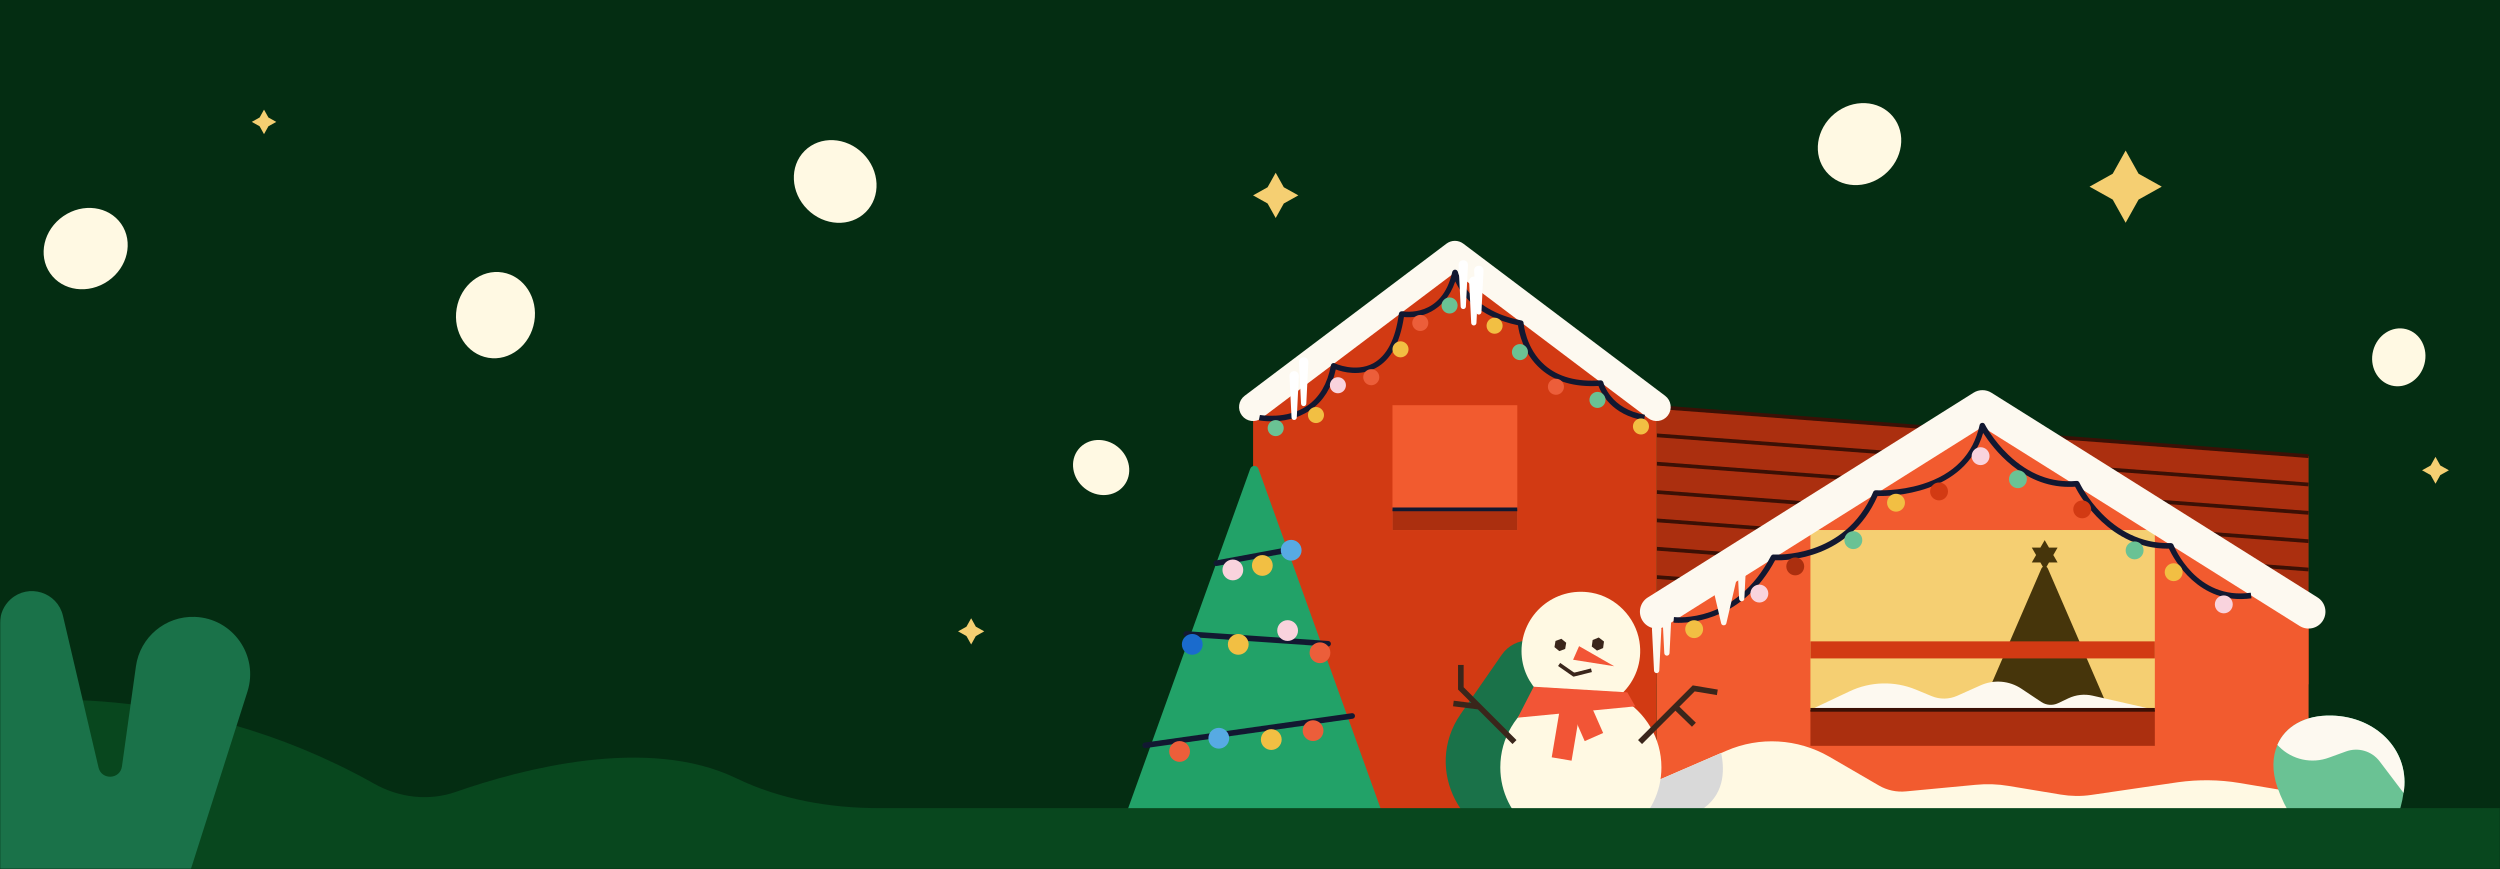 <svg width="1335" height="464" viewBox="0 0 1335 464" fill="none" xmlns="http://www.w3.org/2000/svg">
<rect x="0" y="0" width="1335" height="464" fill="#333333" stroke="none"/>
<g clip-path="url(#clip0_1528_85641)">
<rect width="1335" height="464" fill="#042D12"/>
<mask id="mask0_1528_85641" style="mask-type:luminance" maskUnits="userSpaceOnUse" x="0" y="0" width="1335" height="464">
<path d="M1335 464L0 463.99V0H1335V464Z" fill="white"/>
</mask>
<g mask="url(#mask0_1528_85641)">
<path d="M1335 464L0 463.99V0H1335V464Z" fill="#042D12"/>
<path d="M884.66 216.89V432.84H1232.79" fill="#82882E"/>
<path d="M1232.79 365.42H884.66V217.34L1232.79 243.59V365.42Z" fill="#AB2F0F"/>
<path fill-rule="evenodd" clip-rule="evenodd" d="M1232.72 244.587L884.585 218.337L884.735 216.343L1232.87 242.593L1232.72 244.587Z" fill="#3B1005"/>
<path fill-rule="evenodd" clip-rule="evenodd" d="M1232.72 259.717L884.585 233.467L884.735 231.473L1232.87 257.723L1232.72 259.717Z" fill="#3B1005"/>
<path fill-rule="evenodd" clip-rule="evenodd" d="M1232.72 274.857L884.585 248.607L884.735 246.613L1232.87 272.863L1232.72 274.857Z" fill="#3B1005"/>
<path fill-rule="evenodd" clip-rule="evenodd" d="M1232.72 289.997L884.585 263.747L884.735 261.753L1232.87 288.003L1232.72 289.997Z" fill="#3B1005"/>
<path fill-rule="evenodd" clip-rule="evenodd" d="M1232.72 305.127L884.585 278.877L884.735 276.883L1232.87 303.133L1232.72 305.127Z" fill="#3B1005"/>
<path fill-rule="evenodd" clip-rule="evenodd" d="M1232.72 320.267L884.585 294.017L884.735 292.023L1232.87 318.273L1232.72 320.267Z" fill="#3B1005"/>
<path fill-rule="evenodd" clip-rule="evenodd" d="M1232.72 335.397L884.585 309.147L884.735 307.153L1232.87 333.403L1232.72 335.397Z" fill="#3B1005"/>
<path d="M1232.79 326.65V432.82H884.72V326.65C884.72 325.68 885.36 324.75 886.52 324.03L1058.65 217.34L1231 324.03C1232.16 324.75 1232.8 325.68 1232.8 326.65H1232.79Z" fill="#F25B2F"/>
<path d="M1150.68 283.03H966.77V379.05H1150.68V283.03Z" fill="#F5CF72"/>
<path d="M1150.68 379.05H966.77V398.28H1150.68V379.05Z" fill="#AB2F0F"/>
<path d="M884.66 217.34H669.15V432.85H884.66V217.34Z" fill="#D23A13"/>
<path d="M669.15 217.34L776.91 136.11L884.66 217.34H669.15Z" fill="#D23A13"/>
<path fill-rule="evenodd" clip-rule="evenodd" d="M772.395 130.121C775.068 128.106 778.752 128.106 781.425 130.121L889.175 211.351C892.482 213.845 893.142 218.547 890.649 221.855C888.155 225.162 883.452 225.822 880.145 223.329L776.91 145.502L673.664 223.329C670.357 225.822 665.654 225.162 663.161 221.855C660.667 218.547 661.328 213.844 664.635 211.351L772.395 130.121Z" fill="#FDF9F0"/>
<path fill-rule="evenodd" clip-rule="evenodd" d="M1053.85 209.72C1056.78 207.881 1060.5 207.88 1063.42 209.717L1237.57 319.027C1241.78 321.67 1243.06 327.225 1240.41 331.435C1237.77 335.645 1232.22 336.915 1228.01 334.273L1058.64 227.968L889.509 334.27C885.301 336.915 879.745 335.648 877.1 331.439C874.455 327.231 875.722 321.675 879.931 319.03L1053.85 209.72Z" fill="#FDF9F0"/>
<path d="M810.24 216.38H743.58V283.04H810.24V216.38Z" fill="#F25B2F"/>
<path d="M810.24 272H743.58V283.04H810.24V272Z" fill="#AB2F0F"/>
<path d="M678.9 225C675.1 225 672.5 224.5 672.2 224.5L672.8 221.6C672.9 221.6 687 224.2 698 216.7C704.6 212.2 708.9 204.9 710.7 195.1C710.8 194.6 711.1 194.2 711.5 194C711.9 193.8 712.4 193.8 712.8 194C712.9 194.1 723.8 199.1 733.3 194C740.6 190 745.2 181.1 747 167.5C747.1 167.1 747.3 166.7 747.6 166.5C747.9 166.3 748.3 166.2 748.8 166.2C749.7 166.4 770.1 169.8 775.5 145.2C775.7 144.5 776.3 144 777 144C777.7 144 778.3 144.5 778.5 145.2C778.7 146 783.3 165.4 812.4 171.1C813.1 171.2 813.6 171.8 813.6 172.5C813.6 172.6 814.6 186 824.9 195C832.1 201.3 842.1 204 854.6 203.1C855.3 203 856 203.5 856.2 204.2C856.3 204.8 860 218.4 878.4 221.5L877.9 224.5C860.5 221.5 855 209.9 853.6 206.1C840.8 206.8 830.4 203.8 822.8 197.1C813.3 188.8 811.1 177.4 810.6 173.7C788.8 169.1 780.3 157 777.1 150.3C771.4 167 757.8 170.1 749.7 169.3C747.6 183.1 742.6 192.3 734.7 196.5C726.2 201.1 717.1 198.7 713.3 197.3C711.2 207 706.6 214.3 699.7 219C692.6 223.9 684.5 225 678.9 225Z" fill="#121831"/>
<path d="M801.946 349.614L779.978 381.322C759.577 410.762 780.662 451 816.5 451C852.338 451 873.423 410.772 853.022 381.322L831.054 349.614C824.019 339.462 808.991 339.462 801.956 349.614H801.946Z" fill="#1A7249"/>
<path d="M1090.12 303.59L1058.59 376.45C1058.06 377.68 1058.96 379.06 1060.3 379.06H1123.37C1124.71 379.06 1125.62 377.68 1125.08 376.45L1093.55 303.59C1092.9 302.09 1090.77 302.09 1090.12 303.59Z" fill="#46350B"/>
<path d="M693.59 200.8L693.05 211.54L692.48 222.95C692.44 223.72 691.79 224.31 691.01 224.28C690.29 224.24 689.72 223.66 689.68 222.95L688.58 200.8C688.52 197.34 693.64 197.33 693.58 200.8H693.59Z" fill="white"/>
<path d="M896.3 332.6C894.6 332.6 893.6 332.5 893.6 332.5L893.9 329.5C895.2 329.7 927 332.9 945.7 296.9C946 296.4 946.6 296 947.2 296.1C947.6 296.1 985.1 298.6 1000.3 262.7C1000.5 262.1 1001.1 261.8 1001.8 261.8C1001.9 261.8 1013.9 262.5 1026.6 258.5C1043.5 253.2 1053.7 242.6 1057.1 227C1057.2 226.4 1057.7 225.9 1058.4 225.8C1059 225.7 1059.6 226 1059.9 226.6C1059.9 226.7 1064.3 235.1 1072.5 242.9C1083.4 253.3 1095.7 258 1108.9 256.8C1109.5 256.7 1110.1 257.1 1110.4 257.7C1110.6 258 1125.9 290.9 1159.2 290C1159.8 290 1160.4 290.4 1160.6 290.9C1161.1 292.1 1172.8 320.6 1201.9 316.5L1202.3 319.5C1174 323.4 1160.7 298.3 1158.2 293C1158 293 1157.8 293 1157.7 293C1126.7 293 1110.9 265.4 1108.1 259.9C1107 260 1105.9 260 1104.8 260C1079.8 260 1064.2 239.3 1059 231.2C1049.3 264.3 1009.6 265 1002.6 264.9C987.7 298.6 954.2 299.4 947.9 299.2C931.4 330 904.8 332.6 896.3 332.6Z" fill="#121831"/>
<path d="M698.67 193.41L698.13 204.15L697.56 215.56C697.52 216.33 696.87 216.92 696.09 216.89C695.37 216.85 694.8 216.27 694.76 215.56L693.66 193.41C693.6 189.95 698.72 189.94 698.66 193.41H698.67Z" fill="white"/>
<path d="M783.9 141.57L783.36 152.31L782.79 163.72C782.75 164.49 782.1 165.08 781.32 165.05C780.6 165.01 780.03 164.43 779.99 163.72L778.89 141.57C778.83 138.11 783.95 138.1 783.89 141.57H783.9Z" fill="white"/>
<path d="M789.53 150.32L788.99 161.06L788.42 172.47C788.38 173.24 787.73 173.83 786.95 173.8C786.23 173.76 785.66 173.18 785.62 172.47L784.52 150.32C784.46 146.86 789.58 146.85 789.52 150.32H789.53Z" fill="white"/>
<path d="M792.2 144.51L791.66 155.25L791.09 166.66C791.05 167.43 790.4 168.02 789.62 167.99C788.9 167.95 788.33 167.37 788.29 166.66L787.19 144.51C787.13 141.05 792.25 141.04 792.19 144.51H792.2Z" fill="white"/>
<path d="M887.16 335.97L886.62 346.71L886.05 358.12C886.01 358.89 885.36 359.48 884.58 359.45C883.86 359.41 883.29 358.83 883.25 358.12L882.15 335.97C882.09 332.51 887.21 332.5 887.15 335.97H887.16Z" fill="#FDF9F0"/>
<path d="M892.64 326.65L892.1 337.39L891.53 348.8C891.49 349.57 890.84 350.16 890.06 350.13C889.34 350.09 888.77 349.51 888.73 348.8L887.63 326.65C887.57 323.19 892.69 323.18 892.63 326.65H892.64Z" fill="#FDF9F0"/>
<path d="M932.59 297.61L932.05 308.35L931.48 319.76C931.44 320.53 930.79 321.12 930.01 321.09C929.29 321.05 928.72 320.47 928.68 319.76L927.58 297.61C927.52 294.15 932.64 294.14 932.58 297.61H932.59Z" fill="#FDF9F0"/>
<path d="M1283.6 432.8H861.7C858.6 432.8 857.8 428.6 860.6 427.4L919.1 402.1L921.9 400.9C939.6 393.2 959.9 394.4 976.7 404L1003.4 419.5C1007.7 422 1012.8 423.1 1017.8 422.6L1054.9 419.1C1060.9 418.5 1066.8 418.7 1072.7 419.7L1100.4 424.3C1105.8 425.2 1111.3 425.3 1116.7 424.5L1163.1 417.7C1173.9 416.2 1185 416.3 1195.8 418.1L1283.6 432.8Z" fill="#FFF9E3"/>
<path d="M908 432.8H861.7C858.6 432.8 857.8 428.6 860.6 427.4L919.1 402.1C921.2 412.2 920.6 425 908 432.8Z" fill="#D9D9D9"/>
<path d="M1283.79 421.367C1283.72 422.04 1283.64 422.639 1283.49 423.313C1282.06 433.93 1277.86 443.425 1272.23 450H1235.01C1227.21 442.826 1220.23 432.209 1216.1 420.319C1213.18 411.872 1213.4 404.019 1216.18 397.743C1220.38 387.949 1230.81 381.742 1245.22 382.116C1268.78 382.715 1286.11 400.282 1283.79 421.367Z" fill="#6AC294"/>
<path d="M1283.79 421.45C1283.71 422.125 1283.63 422.725 1283.48 423.4L1270.71 406.543C1266.51 400.998 1259.14 398.904 1252.69 401.298L1243.82 404.518C1234.51 408.037 1223.99 405.718 1217 398.673L1216.1 397.773C1220.31 387.96 1230.75 381.741 1245.17 382.116C1268.76 382.716 1286.12 400.318 1283.79 421.444L1283.79 421.45Z" fill="#FDF9F0"/>
<path d="M1150.68 342.49H966.77V351.6H1150.68V342.49Z" fill="#D23A13"/>
<path d="M1091.86 288.44L1094.16 292.41H1098.75L1096.46 296.39L1098.75 300.37H1094.16L1091.86 304.35L1089.57 300.37H1084.97L1087.27 296.39L1084.97 292.41H1089.57L1091.86 288.44Z" fill="#46350B"/>
<path d="M966.77 379.05L987.74 369.14C998.89 363.87 1011.74 363.55 1023.13 368.27L1031.52 371.74C1035.89 373.55 1040.81 373.48 1045.12 371.56L1057.7 365.94C1064.78 362.78 1073 363.47 1079.45 367.78L1090.06 374.86C1092.72 376.63 1096.11 376.88 1099 375.51L1104.49 372.91C1108.53 370.99 1113.1 370.49 1117.46 371.49L1150.66 379.05H966.75H966.77Z" fill="#FDF9F0"/>
<path d="M462.329 113.24C470.542 105.028 469.887 91.057 460.866 82.036C451.844 73.014 437.874 72.359 429.661 80.572C421.448 88.785 422.104 102.755 431.125 111.777C440.146 120.798 454.117 121.453 462.329 113.24Z" fill="#FFF9E3"/>
<path d="M285.321 171.784C287.446 159.205 279.885 147.438 268.433 145.504C256.981 143.569 245.974 152.198 243.848 164.777C241.723 177.357 249.284 189.123 260.736 191.058C272.188 192.993 283.195 184.364 285.321 171.784Z" fill="#FFF9E3"/>
<path d="M57.722 150.037C68.209 142.772 71.35 129.143 64.736 119.596C58.123 110.048 44.259 108.197 33.772 115.462C23.285 122.726 20.144 136.355 26.758 145.903C33.371 155.451 47.234 157.301 57.722 150.037Z" fill="#FFF9E3"/>
<path d="M1006.4 93.148C1016.23 85.009 1018.19 71.16 1010.78 62.216C1003.37 53.272 989.397 52.62 979.572 60.758C969.748 68.897 967.79 82.746 975.2 91.69C982.61 100.634 996.581 101.287 1006.4 93.148Z" fill="#FFF9E3"/>
<path d="M600.133 259.393C605.026 253.3 603.563 244.001 596.866 238.624C590.17 233.248 580.775 233.829 575.882 239.923C570.99 246.017 572.452 255.315 579.149 260.692C585.846 266.069 595.241 265.487 600.133 259.393Z" fill="#FFF9E3"/>
<path d="M1294.64 194.408C1296.82 186.102 1292.46 177.759 1284.9 175.773C1277.35 173.787 1269.45 178.911 1267.27 187.217C1265.09 195.523 1269.44 203.867 1277 205.852C1284.56 207.838 1292.46 202.714 1294.64 194.408Z" fill="#FFF9E3"/>
<path d="M667.63 250.33L602 432.83H737.63L672 250.33C671.26 248.28 668.37 248.28 667.63 250.33Z" fill="#22A268"/>
<path fill-rule="evenodd" clip-rule="evenodd" d="M723.545 382.119C723.661 382.939 723.091 383.699 722.271 383.815L611.721 399.495C610.9 399.611 610.141 399.041 610.025 398.221C609.908 397.4 610.479 396.641 611.299 396.525L721.849 380.845C722.67 380.728 723.429 381.299 723.545 382.119Z" fill="#121831"/>
<path fill-rule="evenodd" clip-rule="evenodd" d="M631.914 338.437C631.971 337.61 632.687 336.987 633.513 337.044L709.304 342.274C710.13 342.331 710.754 343.047 710.697 343.873C710.64 344.7 709.923 345.324 709.097 345.267L633.307 340.037C632.48 339.98 631.857 339.263 631.914 338.437Z" fill="#121831"/>
<path fill-rule="evenodd" clip-rule="evenodd" d="M689.065 293.437C689.216 294.251 688.678 295.034 687.863 295.185L649.763 302.245C648.949 302.396 648.166 301.858 648.015 301.043C647.864 300.229 648.402 299.446 649.217 299.295L687.317 292.235C688.131 292.084 688.914 292.622 689.065 293.437Z" fill="#121831"/>
<path d="M629.9 406.83C632.965 406.83 635.45 404.345 635.45 401.28C635.45 398.215 632.965 395.73 629.9 395.73C626.835 395.73 624.35 398.215 624.35 401.28C624.35 404.345 626.835 406.83 629.9 406.83Z" fill="#EC5E3A"/>
<path d="M678.86 400.47C681.925 400.47 684.41 397.985 684.41 394.92C684.41 391.855 681.925 389.37 678.86 389.37C675.795 389.37 673.31 391.855 673.31 394.92C673.31 397.985 675.795 400.47 678.86 400.47Z" fill="#F2BF43"/>
<path d="M704.87 354.12C707.935 354.12 710.42 351.635 710.42 348.57C710.42 345.505 707.935 343.02 704.87 343.02C701.805 343.02 699.32 345.505 699.32 348.57C699.32 351.635 701.805 354.12 704.87 354.12Z" fill="#EC5E3A"/>
<path d="M701.18 395.72C704.245 395.72 706.73 393.235 706.73 390.17C706.73 387.105 704.245 384.62 701.18 384.62C698.115 384.62 695.63 387.105 695.63 390.17C695.63 393.235 698.115 395.72 701.18 395.72Z" fill="#EC5E3A"/>
<path d="M636.67 349.64C639.735 349.64 642.22 347.155 642.22 344.09C642.22 341.025 639.735 338.54 636.67 338.54C633.605 338.54 631.12 341.025 631.12 344.09C631.12 347.155 633.605 349.64 636.67 349.64Z" fill="#1A6BCD"/>
<path d="M658.34 309.9C661.405 309.9 663.89 307.415 663.89 304.35C663.89 301.285 661.405 298.8 658.34 298.8C655.275 298.8 652.79 301.285 652.79 304.35C652.79 307.415 655.275 309.9 658.34 309.9Z" fill="#F9D3DD"/>
<path d="M687.59 342.27C690.655 342.27 693.14 339.785 693.14 336.72C693.14 333.655 690.655 331.17 687.59 331.17C684.525 331.17 682.04 333.655 682.04 336.72C682.04 339.785 684.525 342.27 687.59 342.27Z" fill="#F9D3DD"/>
<path d="M674.09 307.51C677.155 307.51 679.64 305.025 679.64 301.96C679.64 298.895 677.155 296.41 674.09 296.41C671.025 296.41 668.54 298.895 668.54 301.96C668.54 305.025 671.025 307.51 674.09 307.51Z" fill="#F2BF43"/>
<path d="M661.23 349.64C664.295 349.64 666.78 347.155 666.78 344.09C666.78 341.025 664.295 338.54 661.23 338.54C658.165 338.54 655.68 341.025 655.68 344.09C655.68 347.155 658.165 349.64 661.23 349.64Z" fill="#F2BF43"/>
<path d="M689.49 299.39C692.555 299.39 695.04 296.905 695.04 293.84C695.04 290.775 692.555 288.29 689.49 288.29C686.425 288.29 683.94 290.775 683.94 293.84C683.94 296.905 686.425 299.39 689.49 299.39Z" fill="#57AAE3"/>
<path d="M650.84 399.77C653.905 399.77 656.39 397.285 656.39 394.22C656.39 391.155 653.905 388.67 650.84 388.67C647.775 388.67 645.29 391.155 645.29 394.22C645.29 397.285 647.775 399.77 650.84 399.77Z" fill="#57AAE3"/>
<path d="M681.22 232.9C683.589 232.9 685.51 230.979 685.51 228.61C685.51 226.241 683.589 224.32 681.22 224.32C678.851 224.32 676.93 226.241 676.93 228.61C676.93 230.979 678.851 232.9 681.22 232.9Z" fill="#6AC294"/>
<path d="M702.73 225.92C705.099 225.92 707.02 223.999 707.02 221.63C707.02 219.261 705.099 217.34 702.73 217.34C700.361 217.34 698.44 219.261 698.44 221.63C698.44 223.999 700.361 225.92 702.73 225.92Z" fill="#F2BF43"/>
<path d="M714.44 210.01C716.809 210.01 718.73 208.089 718.73 205.72C718.73 203.351 716.809 201.43 714.44 201.43C712.071 201.43 710.15 203.351 710.15 205.72C710.15 208.089 712.071 210.01 714.44 210.01Z" fill="#F9D3DD"/>
<path d="M732.25 205.72C734.619 205.72 736.54 203.799 736.54 201.43C736.54 199.061 734.619 197.14 732.25 197.14C729.881 197.14 727.96 199.061 727.96 201.43C727.96 203.799 729.881 205.72 732.25 205.72Z" fill="#EC5E3A"/>
<path d="M747.87 190.83C750.239 190.83 752.16 188.909 752.16 186.54C752.16 184.171 750.239 182.25 747.87 182.25C745.501 182.25 743.58 184.171 743.58 186.54C743.58 188.909 745.501 190.83 747.87 190.83Z" fill="#F2BF43"/>
<path d="M758.43 176.76C760.799 176.76 762.72 174.839 762.72 172.47C762.72 170.101 760.799 168.18 758.43 168.18C756.061 168.18 754.14 170.101 754.14 172.47C754.14 174.839 756.061 176.76 758.43 176.76Z" fill="#EC5E3A"/>
<path d="M774.07 167.42C776.44 167.42 778.36 165.499 778.36 163.13C778.36 160.761 776.44 158.84 774.07 158.84C771.701 158.84 769.78 160.761 769.78 163.13C769.78 165.499 771.701 167.42 774.07 167.42Z" fill="#6AC294"/>
<path d="M798.11 178.23C800.479 178.23 802.4 176.309 802.4 173.94C802.4 171.571 800.479 169.65 798.11 169.65C795.741 169.65 793.82 171.571 793.82 173.94C793.82 176.309 795.741 178.23 798.11 178.23Z" fill="#F2BF43"/>
<path d="M811.65 192.31C814.019 192.31 815.94 190.389 815.94 188.02C815.94 185.651 814.019 183.73 811.65 183.73C809.281 183.73 807.36 185.651 807.36 188.02C807.36 190.389 809.281 192.31 811.65 192.31Z" fill="#6AC294"/>
<path d="M830.87 210.82C833.239 210.82 835.16 208.899 835.16 206.53C835.16 204.161 833.239 202.24 830.87 202.24C828.501 202.24 826.58 204.161 826.58 206.53C826.58 208.899 828.501 210.82 830.87 210.82Z" fill="#EC5E3A"/>
<path d="M853.06 217.84C855.429 217.84 857.35 215.919 857.35 213.55C857.35 211.181 855.429 209.26 853.06 209.26C850.691 209.26 848.77 211.181 848.77 213.55C848.77 215.919 850.691 217.84 853.06 217.84Z" fill="#6AC294"/>
<path d="M927.02 310.68L921.88 332.83C921.57 334.29 919.39 334.28 919.09 332.83L913.95 310.68C913.11 307.07 915.36 303.47 918.97 302.63C923.68 301.42 928.21 306.01 927.02 310.68Z" fill="#FDF9F0"/>
<path d="M876.28 232.02C878.65 232.02 880.57 230.099 880.57 227.73C880.57 225.361 878.65 223.44 876.28 223.44C873.911 223.44 871.99 225.361 871.99 227.73C871.99 230.099 873.911 232.02 876.28 232.02Z" fill="#F2BF43"/>
<path d="M904.68 340.75C907.32 340.75 909.46 338.61 909.46 335.97C909.46 333.33 907.32 331.19 904.68 331.19C902.04 331.19 899.9 333.33 899.9 335.97C899.9 338.61 902.04 340.75 904.68 340.75Z" fill="#F2BF43"/>
<path d="M939.5 321.75C942.14 321.75 944.28 319.61 944.28 316.97C944.28 314.33 942.14 312.19 939.5 312.19C936.86 312.19 934.72 314.33 934.72 316.97C934.72 319.61 936.86 321.75 939.5 321.75Z" fill="#F9D3DD"/>
<path d="M958.66 307.24C961.3 307.24 963.44 305.1 963.44 302.46C963.44 299.82 961.3 297.68 958.66 297.68C956.02 297.68 953.88 299.82 953.88 302.46C953.88 305.1 956.02 307.24 958.66 307.24Z" fill="#AB2F0F"/>
<path d="M989.68 293.22C992.32 293.22 994.46 291.08 994.46 288.44C994.46 285.8 992.32 283.66 989.68 283.66C987.04 283.66 984.9 285.8 984.9 288.44C984.9 291.08 987.04 293.22 989.68 293.22Z" fill="#6AC294"/>
<path d="M1012.47 273.23C1015.11 273.23 1017.25 271.09 1017.25 268.45C1017.25 265.81 1015.11 263.67 1012.47 263.67C1009.83 263.67 1007.69 265.81 1007.69 268.45C1007.69 271.09 1009.83 273.23 1012.47 273.23Z" fill="#F2BF43"/>
<path d="M1035.45 267.21C1038.09 267.21 1040.23 265.07 1040.23 262.43C1040.23 259.79 1038.09 257.65 1035.45 257.65C1032.81 257.65 1030.67 259.79 1030.67 262.43C1030.67 265.07 1032.81 267.21 1035.45 267.21Z" fill="#D23A13"/>
<path d="M1057.63 248.37C1060.27 248.37 1062.41 246.23 1062.41 243.59C1062.41 240.95 1060.27 238.81 1057.63 238.81C1054.99 238.81 1052.85 240.95 1052.85 243.59C1052.85 246.23 1054.99 248.37 1057.63 248.37Z" fill="#F9D3DD"/>
<path d="M1077.57 260.69C1080.21 260.69 1082.35 258.55 1082.35 255.91C1082.35 253.27 1080.21 251.13 1077.57 251.13C1074.93 251.13 1072.79 253.27 1072.79 255.91C1072.79 258.55 1074.93 260.69 1077.57 260.69Z" fill="#6AC294"/>
<path d="M1111.9 276.78C1114.54 276.78 1116.68 274.64 1116.68 272C1116.68 269.36 1114.54 267.22 1111.9 267.22C1109.26 267.22 1107.12 269.36 1107.12 272C1107.12 274.64 1109.26 276.78 1111.9 276.78Z" fill="#D23A13"/>
<path d="M1139.88 298.69C1142.52 298.69 1144.66 296.55 1144.66 293.91C1144.66 291.27 1142.52 289.13 1139.88 289.13C1137.24 289.13 1135.1 291.27 1135.1 293.91C1135.1 296.55 1137.24 298.69 1139.88 298.69Z" fill="#6AC294"/>
<path d="M1160.74 310.33C1163.38 310.33 1165.52 308.19 1165.52 305.55C1165.52 302.91 1163.38 300.77 1160.74 300.77C1158.1 300.77 1155.96 302.91 1155.96 305.55C1155.96 308.19 1158.1 310.33 1160.74 310.33Z" fill="#F2BF43"/>
<path d="M1187.51 327.52C1190.15 327.52 1192.29 325.38 1192.29 322.74C1192.29 320.1 1190.15 317.96 1187.51 317.96C1184.87 317.96 1182.73 320.1 1182.73 322.74C1182.73 325.38 1184.87 327.52 1187.51 327.52Z" fill="#F9D3DD"/>
<path d="M871.59 442.68C881.05 434.79 887.2 423.06 887.2 409.77C887.2 393.97 878.59 380.32 865.9 372.85C865.12 372.39 865.02 371.39 865.68 370.78C873.06 363.93 877.27 353.72 875.44 342.46C873.33 329.5 862.81 318.76 849.88 316.51C829.87 313.02 812.49 328.33 812.49 347.7C812.49 356.86 816.46 365.01 822.68 370.78C823.34 371.39 823.24 372.39 822.46 372.85C809.76 380.32 801.16 393.97 801.16 409.77C801.16 423.06 807.31 434.79 816.78 442.68C813.32 445.58 810.27 448.96 807.85 452.8H880.53C878.11 448.96 875.06 445.58 871.6 442.68H871.59Z" fill="#FFF9E3"/>
<path d="M835.8 346.53L832.66 347.69L830.08 345.56L830.64 342.27L833.77 341.1L836.35 343.23L835.8 346.53Z" fill="#3A261B"/>
<path d="M850 345.25L850.47 341.76L853.73 340.42L856.53 342.57L856.05 346.07L852.79 347.41L850 345.25Z" fill="#3A261B"/>
<path d="M843.23 345.04L861.99 355.78L840.03 352.31L843.23 345.04Z" fill="#F25536"/>
<path fill-rule="evenodd" clip-rule="evenodd" d="M840.17 361.331L832 355.641L833.143 354L841.313 359.69L840.17 361.331Z" fill="#3A261B"/>
<path d="M873.23 377.19L810.49 383.23L818.99 366.71L869 369.71L873.23 377.19Z" fill="#F25536"/>
<path d="M844.306 376.109L833.696 374.316L828.612 404.41L839.221 406.202L844.306 376.109Z" fill="#F25536"/>
<path d="M848.48 374.164L838.632 378.501L846.23 395.752L856.077 391.415L848.48 374.164Z" fill="#F25536"/>
<path fill-rule="evenodd" clip-rule="evenodd" d="M781.59 366.979V355.07H778.59V368.221L785.73 375.364L776.298 374.172L775.922 377.148L789.19 378.825L807.679 397.321L809.801 395.2L781.59 366.979ZM903.926 365.993L917.297 368.231L916.802 371.189L904.954 369.207L896.778 377.383L905.594 385.923L903.506 388.077L894.657 379.505L876.841 397.321L874.719 395.199L903.926 365.993Z" fill="#3A261B"/>
<path fill-rule="evenodd" clip-rule="evenodd" d="M850.073 358.89L840.273 361.34L839.788 359.4L849.588 356.95L850.073 358.89Z" fill="#3A261B"/>
<path d="M0 375.38C0 375.38 96.5 360.4 199.89 418.55C213.21 426.04 229.03 427.9 243.45 422.86C278.08 410.75 345.76 392.68 393.1 415.56C416.74 426.98 443.11 431.54 469.36 431.54H1335V464H0V375.38Z" fill="#08471E"/>
<path d="M101.96 464L132.13 369.34C138.28 350.03 124.33 330.18 104.08 329.42C88.37 328.83 74.77 340.23 72.59 355.8L65.12 409.28C64.14 416.27 54.22 416.72 52.61 409.85L33.6 328.79C30.64 316.17 15.23 311.36 5.62 320.05C2.05 323.28 0.01 327.87 0.01 332.68V464H101.97H101.96Z" fill="#1A7249"/>
<path d="M681.22 92.24L685.55 100L693.32 104.33L685.55 108.66L681.22 116.42L676.89 108.66L669.13 104.33L676.89 100L681.22 92.24Z" fill="#F5CF72"/>
<path d="M1300.55 243.96L1303.12 248.57L1307.72 251.13L1303.12 253.7L1300.55 258.31L1297.98 253.7L1293.37 251.13L1297.98 248.57L1300.55 243.96Z" fill="#F5CF72"/>
<path d="M1135.09 80.39L1142 92.77L1154.38 99.67L1142 106.58L1135.09 118.96L1128.19 106.58L1115.81 99.67L1128.19 92.77L1135.09 80.39Z" fill="#F5CF72"/>
<path d="M140.98 58.54L143.33 62.74L147.53 65.09L143.33 67.43L140.98 71.64L138.64 67.43L134.43 65.09L138.64 62.74L140.98 58.54Z" fill="#F5CF72"/>
<path d="M518.596 330.15L521.095 334.644L525.59 337.144L521.095 339.656L518.596 344.15L516.084 339.656L511.59 337.144L516.084 334.644L518.596 330.15Z" fill="#F5CF72"/>
<path fill-rule="evenodd" clip-rule="evenodd" d="M1150.68 380.05H966.77V378.05H1150.68V380.05Z" fill="#3B1005"/>
<path fill-rule="evenodd" clip-rule="evenodd" d="M810.23 273H743.58V271H810.23V273Z" fill="#121831"/>
</g>
</g>
<defs>
<clipPath id="clip0_1528_85641">
<rect width="1335" height="464" fill="white"/>
</clipPath>
</defs>
</svg>
